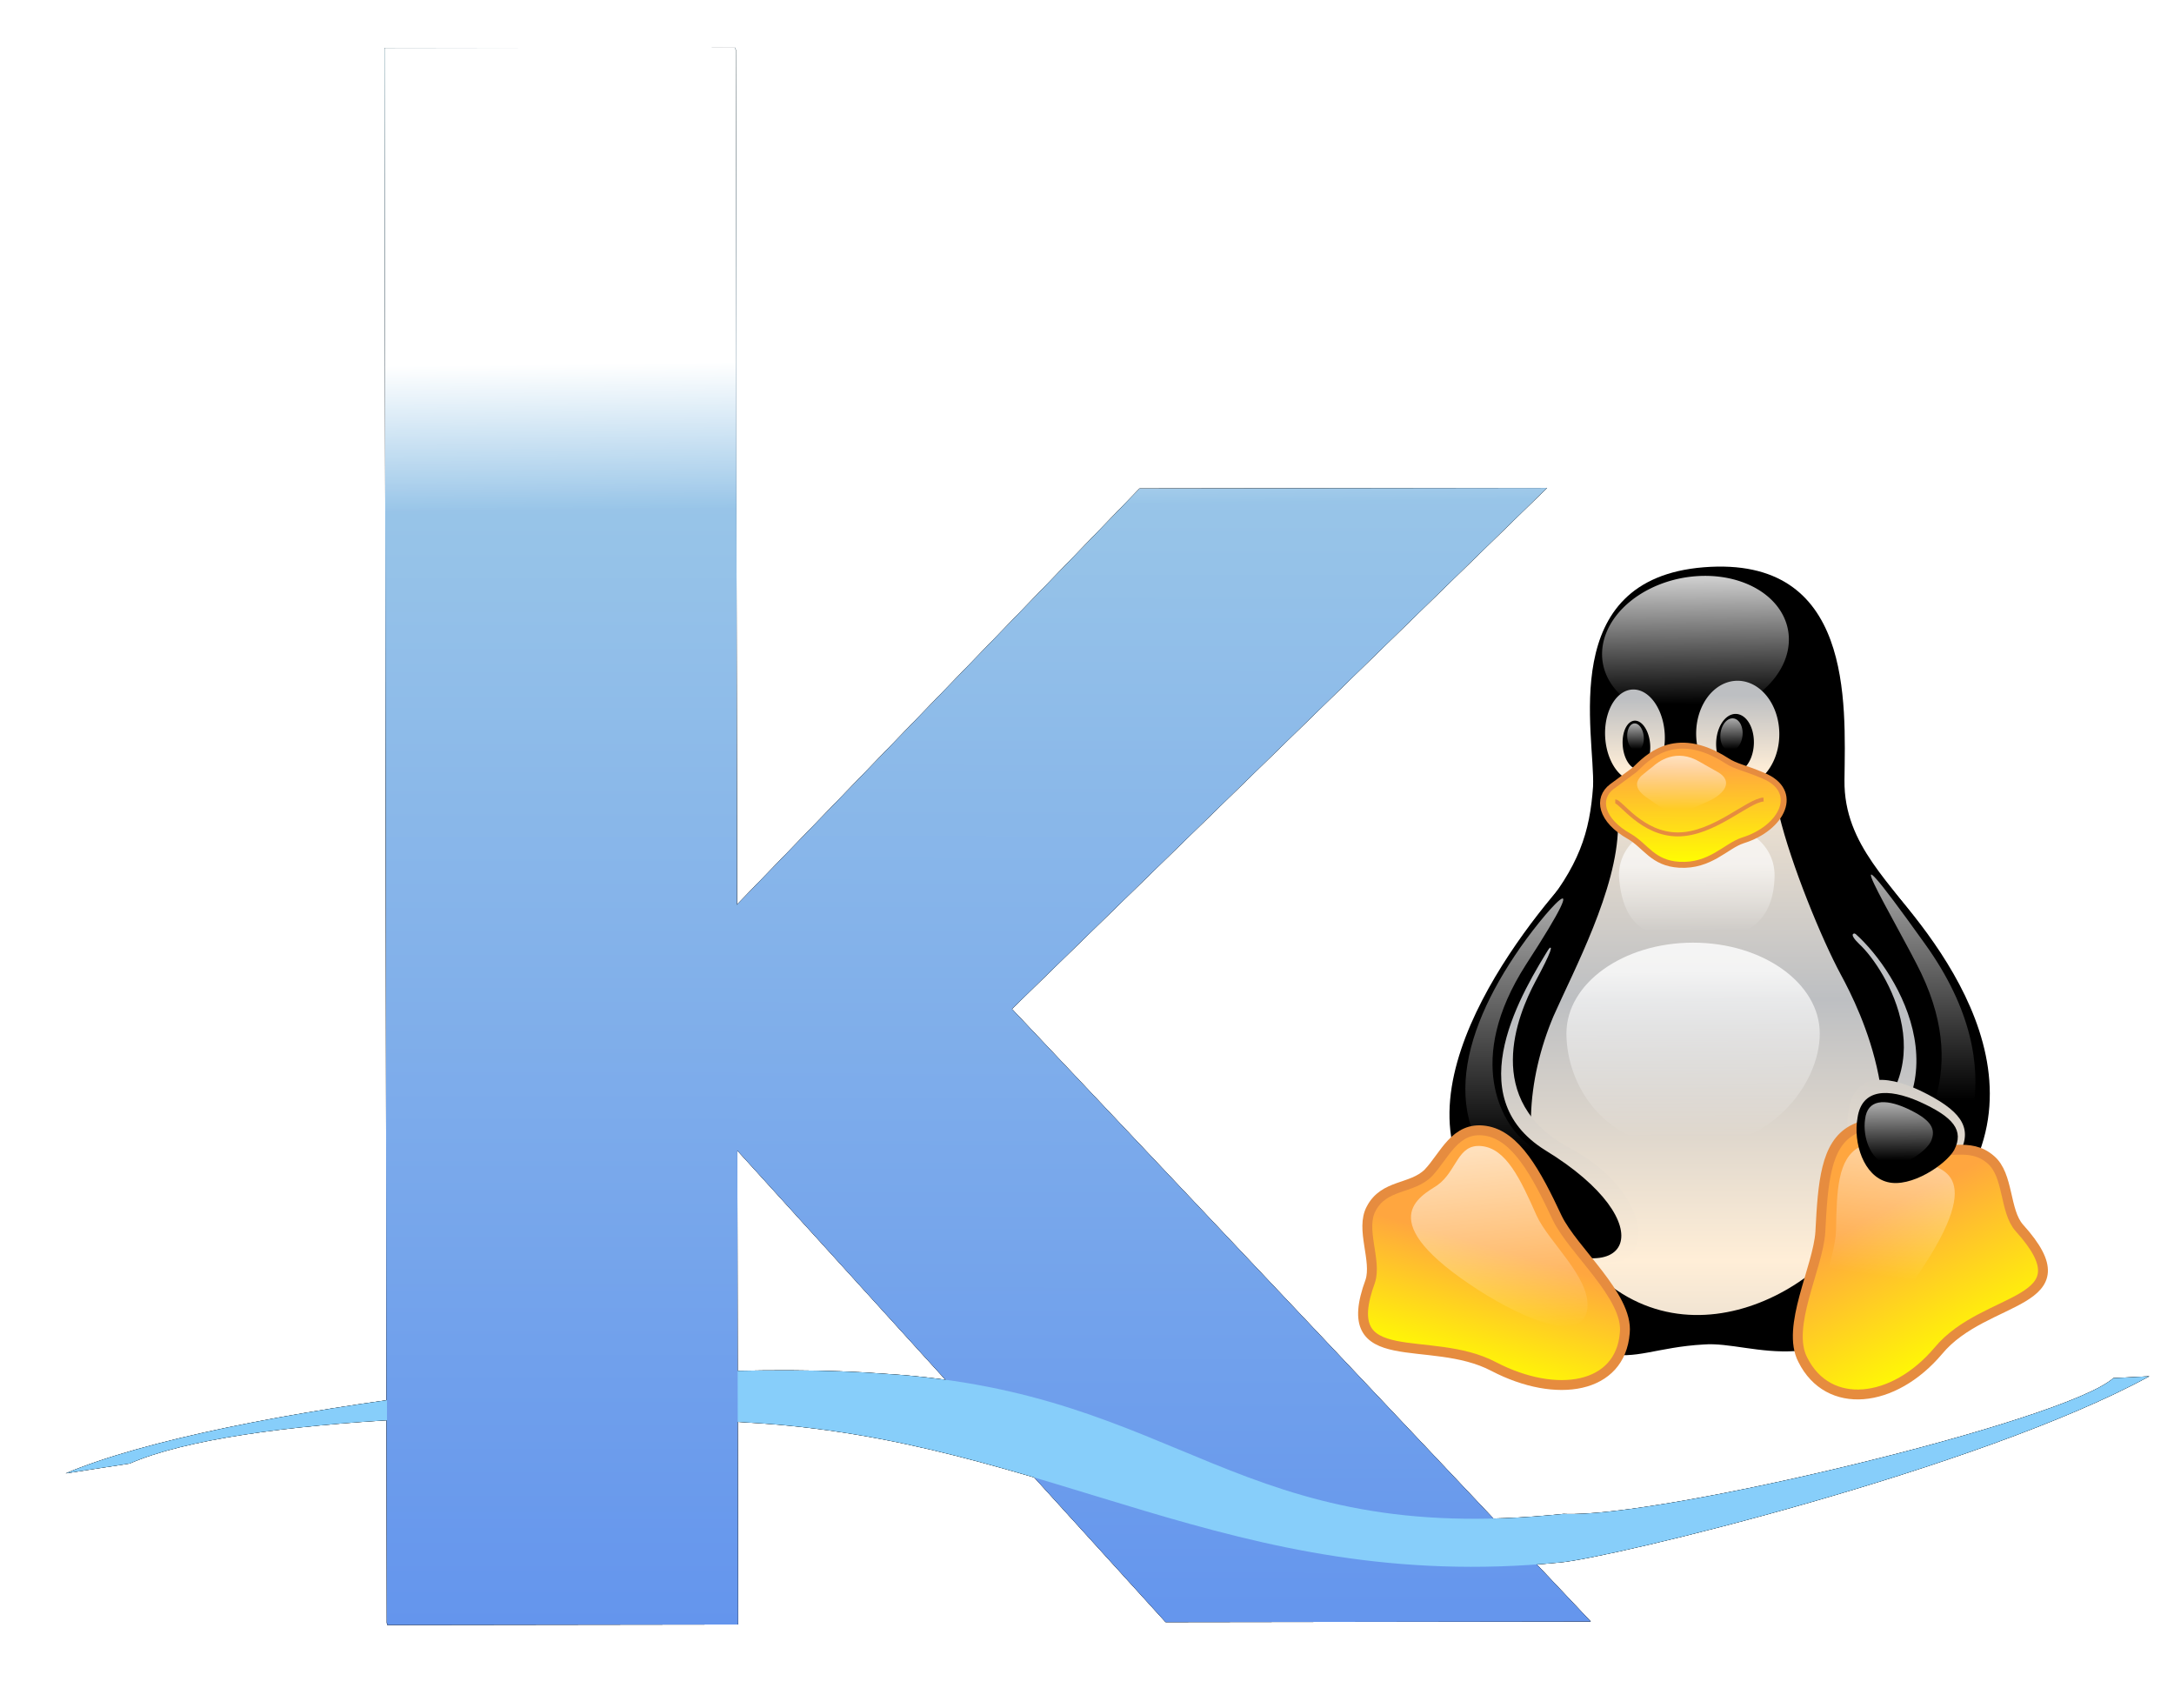 <?xml version="1.0" encoding="UTF-8" standalone="no"?>
<!-- Created with Inkscape (http://www.inkscape.org/) -->
<svg
   xmlns:dc="http://purl.org/dc/elements/1.1/"
   xmlns:cc="http://creativecommons.org/ns#"
   xmlns:rdf="http://www.w3.org/1999/02/22-rdf-syntax-ns#"
   xmlns:svg="http://www.w3.org/2000/svg"
   xmlns="http://www.w3.org/2000/svg"
   xmlns:xlink="http://www.w3.org/1999/xlink"
   xmlns:sodipodi="http://sodipodi.sourceforge.net/DTD/sodipodi-0.dtd"
   xmlns:inkscape="http://www.inkscape.org/namespaces/inkscape"
   width="140"
   height="110"
   id="svg2"
   sodipodi:version="0.32"
   inkscape:version="0.46"
   sodipodi:docbase="/home/adonay"
   sodipodi:docname="kademar-logo-k_emplenat_80.svg"
   inkscape:export-filename="/home/clawlinux/progres_80.png"
   inkscape:export-xdpi="70.709999"
   inkscape:export-ydpi="70.709999"
   inkscape:output_extension="org.inkscape.output.svg.inkscape"
   version="1.0">
  <defs
     id="defs4">
    <linearGradient
       id="linearGradient3455">
      <stop
         id="stop3457"
         offset="0"
         style="stop-color:#ffffff;stop-opacity:0" />
      <stop
         id="stop3459"
         offset="1"
         style="stop-color:#ffffff;stop-opacity:1" />
    </linearGradient>
    <inkscape:perspective
       sodipodi:type="inkscape:persp3d"
       inkscape:vp_x="0 : 526.18109 : 1"
       inkscape:vp_y="0 : 1000 : 0"
       inkscape:vp_z="744.09448 : 526.18109 : 1"
       inkscape:persp3d-origin="372.04724 : 350.78739 : 1"
       id="perspective230" />
    <linearGradient
       inkscape:collect="always"
       id="linearGradient5946">
      <stop
         style="stop-color:#7f7f98;stop-opacity:1;"
         offset="0"
         id="stop5948" />
      <stop
         style="stop-color:#7f7f98;stop-opacity:0;"
         offset="1"
         id="stop5950" />
    </linearGradient>
    <linearGradient
       y2="736.529"
       x2="406.136"
       y1="709.204"
       x1="406.136"
       gradientTransform="translate(-0.244,-1538.896)"
       gradientUnits="userSpaceOnUse"
       id="linearGradient11202"
       xlink:href="#linearGradient11204"
       inkscape:collect="always" />
    <linearGradient
       y2="736.538"
       x2="358.851"
       y1="709.203"
       x1="358.851"
       gradientTransform="translate(-0.244,-1538.896)"
       gradientUnits="userSpaceOnUse"
       id="linearGradient11200"
       xlink:href="#linearGradient11147"
       inkscape:collect="always" />
    <linearGradient
       gradientTransform="translate(2.652,-125.869)"
       y2="763.836"
       x2="291.651"
       y1="727.111"
       x1="291.651"
       gradientUnits="userSpaceOnUse"
       id="linearGradient11196"
       xlink:href="#linearGradient11121"
       inkscape:collect="always" />
    <linearGradient
       y2="736.519"
       x2="389.764"
       y1="709.203"
       x1="389.764"
       gradientTransform="translate(11.852,-1376.27)"
       gradientUnits="userSpaceOnUse"
       id="linearGradient11192"
       xlink:href="#linearGradient11155"
       inkscape:collect="always" />
    <linearGradient
       y2="736.538"
       x2="358.851"
       y1="709.203"
       x1="358.851"
       gradientTransform="translate(11.852,-1376.27)"
       gradientUnits="userSpaceOnUse"
       id="linearGradient11190"
       xlink:href="#linearGradient11147"
       inkscape:collect="always" />
    <linearGradient
       y2="736.519"
       x2="389.764"
       y1="709.203"
       x1="389.764"
       gradientTransform="translate(-20.405,-233.727)"
       gradientUnits="userSpaceOnUse"
       id="linearGradient11183"
       xlink:href="#linearGradient11155"
       inkscape:collect="always" />
    <linearGradient
       y2="736.538"
       x2="358.851"
       y1="709.203"
       x1="358.851"
       gradientTransform="translate(-20.405,-233.727)"
       gradientUnits="userSpaceOnUse"
       id="linearGradient11181"
       xlink:href="#linearGradient11147"
       inkscape:collect="always" />
    <linearGradient
       y2="736.519"
       x2="389.764"
       y1="709.203"
       x1="389.764"
       gradientTransform="translate(-0.244,-45.565)"
       gradientUnits="userSpaceOnUse"
       id="linearGradient11169"
       xlink:href="#linearGradient11155"
       inkscape:collect="always" />
    <linearGradient
       y2="736.538"
       x2="358.851"
       y1="709.203"
       x1="358.851"
       gradientTransform="translate(-0.244,-45.565)"
       gradientUnits="userSpaceOnUse"
       id="linearGradient11167"
       xlink:href="#linearGradient11147"
       inkscape:collect="always" />
    <linearGradient
       gradientTransform="translate(13.196,-1380.302)"
       gradientUnits="userSpaceOnUse"
       y2="736.519"
       x2="389.764"
       y1="709.203"
       x1="389.764"
       id="linearGradient11161"
       xlink:href="#linearGradient11155"
       inkscape:collect="always" />
    <linearGradient
       gradientTransform="translate(13.196,-1380.302)"
       gradientUnits="userSpaceOnUse"
       y2="736.538"
       x2="358.851"
       y1="709.203"
       x1="358.851"
       id="linearGradient11153"
       xlink:href="#linearGradient11147"
       inkscape:collect="always" />
    <linearGradient
       gradientTransform="translate(33.6,-85.885)"
       gradientUnits="userSpaceOnUse"
       y2="763.836"
       x2="291.651"
       y1="727.111"
       x1="291.651"
       id="linearGradient11127"
       xlink:href="#linearGradient11121"
       inkscape:collect="always" />
    <linearGradient
       y2="755.895"
       x2="332.666"
       y1="701.334"
       x1="318.047"
       gradientTransform="translate(12.729,0)"
       gradientUnits="userSpaceOnUse"
       id="linearGradient6265"
       xlink:href="#linearGradient5907"
       inkscape:collect="always" />
    <linearGradient
       y2="667.358"
       x2="283.372"
       y1="782.142"
       x1="312.068"
       gradientTransform="translate(12.729,0)"
       gradientUnits="userSpaceOnUse"
       id="linearGradient6263"
       xlink:href="#linearGradient5915"
       inkscape:collect="always" />
    <linearGradient
       y2="726.541"
       x2="264.242"
       y1="936.383"
       x1="309.677"
       gradientTransform="translate(-2.11,2.814)"
       gradientUnits="userSpaceOnUse"
       id="linearGradient6259"
       xlink:href="#linearGradient5882"
       inkscape:collect="always" />
    <linearGradient
       id="linearGradient172">
      <stop
         style="stop-color:#3f2600;stop-opacity:0.6;"
         offset="0"
         id="stop173" />
      <stop
         style="stop-color:#3f2600;stop-opacity:0;"
         offset="1"
         id="stop174" />
    </linearGradient>
    <linearGradient
       id="linearGradient167">
      <stop
         style="stop-color:#ffffff;stop-opacity:0.651;"
         offset="0"
         id="stop168" />
      <stop
         style="stop-color:#ffffff;stop-opacity:0;"
         offset="1"
         id="stop169" />
    </linearGradient>
    <linearGradient
       id="linearGradient162">
      <stop
         style="stop-color:#ffa63f;stop-opacity:1;"
         offset="0"
         id="stop163" />
      <stop
         style="stop-color:#ffff00;stop-opacity:1;"
         offset="1"
         id="stop164" />
    </linearGradient>
    <linearGradient
       id="linearGradient153">
      <stop
         style="stop-color:#ffeed7;stop-opacity:1;"
         offset="0"
         id="stop154" />
      <stop
         style="stop-color:#bdbfc2;stop-opacity:1;"
         offset="1"
         id="stop155" />
    </linearGradient>
    <linearGradient
       id="linearGradient138">
      <stop
         style="stop-color:#ffffff;stop-opacity:0.8;"
         offset="0"
         id="stop139" />
      <stop
         style="stop-color:#ffffff;stop-opacity:0;"
         offset="1"
         id="stop140" />
    </linearGradient>
    <linearGradient
       gradientTransform="scale(1.116,0.896)"
       xlink:href="#linearGradient138"
       id="linearGradient141"
       x1="303.018"
       y1="237.932"
       x2="297.086"
       y2="330.096"
       gradientUnits="userSpaceOnUse"
       spreadMethod="pad" />
    <linearGradient
       gradientTransform="scale(1.222,0.818)"
       xlink:href="#linearGradient167"
       id="linearGradient142"
       x1="288.824"
       y1="398.854"
       x2="288.376"
       y2="482.559"
       gradientUnits="userSpaceOnUse"
       spreadMethod="pad" />
    <linearGradient
       xlink:href="#linearGradient167"
       id="linearGradient143"
       x1="379.096"
       y1="240.927"
       x2="376.796"
       y2="281.016"
       gradientUnits="userSpaceOnUse"
       spreadMethod="pad"
       gradientTransform="scale(0.816,1.225)" />
    <linearGradient
       gradientTransform="scale(0.816,1.225)"
       xlink:href="#linearGradient167"
       id="linearGradient144"
       x1="389.635"
       y1="242.282"
       x2="387.069"
       y2="281.325"
       gradientUnits="userSpaceOnUse"
       spreadMethod="pad" />
    <linearGradient
       gradientTransform="scale(1.065,0.939)"
       xlink:href="#linearGradient167"
       id="linearGradient145"
       x1="316.94"
       y1="474.018"
       x2="371.609"
       y2="582.635"
       gradientUnits="userSpaceOnUse"
       spreadMethod="pad" />
    <linearGradient
       gradientTransform="scale(0.573,1.746)"
       xlink:href="#linearGradient167"
       id="linearGradient146"
       x1="867.345"
       y1="234.739"
       x2="867.335"
       y2="314.839"
       gradientUnits="userSpaceOnUse"
       spreadMethod="pad" />
    <linearGradient
       gradientTransform="scale(0.572,1.749)"
       xlink:href="#linearGradient167"
       id="linearGradient147"
       x1="411.221"
       y1="242.944"
       x2="411.221"
       y2="331.449"
       gradientUnits="userSpaceOnUse"
       spreadMethod="pad" />
    <linearGradient
       gradientTransform="scale(1.077,0.929)"
       xlink:href="#linearGradient167"
       id="linearGradient148"
       x1="322.483"
       y1="435.268"
       x2="323.251"
       y2="488.483"
       gradientUnits="userSpaceOnUse"
       spreadMethod="pad" />
    <linearGradient
       gradientTransform="scale(1.075,0.93)"
       xlink:href="#linearGradient138"
       id="linearGradient149"
       x1="320.751"
       y1="498.178"
       x2="321.322"
       y2="614.504"
       gradientUnits="userSpaceOnUse"
       spreadMethod="pad" />
    <linearGradient
       xlink:href="#linearGradient167"
       id="linearGradient150"
       x1="117.89"
       y1="587.236"
       x2="182.245"
       y2="704.731"
       gradientUnits="userSpaceOnUse"
       gradientTransform="scale(1.008,0.992)"
       spreadMethod="pad" />
    <linearGradient
       gradientTransform="scale(1,1)"
       xlink:href="#linearGradient167"
       id="linearGradient151"
       x1="223.101"
       y1="570.418"
       x2="230.535"
       y2="710.977"
       gradientUnits="userSpaceOnUse"
       spreadMethod="pad" />
    <linearGradient
       gradientTransform="scale(0.813,1.23)"
       xlink:href="#linearGradient153"
       id="linearGradient152"
       x1="437.579"
       y1="528.872"
       x2="437.579"
       y2="394.104"
       gradientUnits="userSpaceOnUse"
       spreadMethod="reflect" />
    <linearGradient
       gradientTransform="scale(0.65,1.539)"
       xlink:href="#linearGradient153"
       id="linearGradient156"
       x1="375.173"
       y1="419.785"
       x2="377.485"
       y2="324.038"
       gradientUnits="userSpaceOnUse"
       spreadMethod="pad" />
    <linearGradient
       gradientTransform="scale(0.575,1.738)"
       xlink:href="#linearGradient153"
       id="linearGradient157"
       x1="400.578"
       y1="369.53"
       x2="400.844"
       y2="304.079"
       gradientUnits="userSpaceOnUse"
       spreadMethod="pad" />
    <linearGradient
       gradientTransform="scale(0.816,1.225)"
       xlink:href="#linearGradient153"
       id="linearGradient158"
       x1="381.387"
       y1="277.495"
       x2="380.552"
       y2="245.683"
       gradientUnits="userSpaceOnUse"
       spreadMethod="pad" />
    <linearGradient
       xlink:href="#linearGradient153"
       id="linearGradient159"
       x1="378.938"
       y1="278.602"
       x2="380.273"
       y2="243.916"
       gradientUnits="userSpaceOnUse"
       gradientTransform="scale(0.816,1.225)"
       spreadMethod="pad" />
    <linearGradient
       gradientTransform="scale(1.01,0.99)"
       xlink:href="#linearGradient162"
       id="linearGradient161"
       x1="218.117"
       y1="630.305"
       x2="203.127"
       y2="737.854"
       gradientUnits="userSpaceOnUse"
       spreadMethod="pad" />
    <linearGradient
       gradientTransform="scale(1.012,0.989)"
       xlink:href="#linearGradient162"
       id="linearGradient165"
       x1="236.254"
       y1="657.111"
       x2="212.51"
       y2="737.412"
       gradientUnits="userSpaceOnUse"
       spreadMethod="pad" />
    <linearGradient
       gradientTransform="scale(1.219,0.821)"
       xlink:href="#linearGradient162"
       id="linearGradient166"
       x1="284.687"
       y1="410.463"
       x2="285.459"
       y2="485.699"
       gradientUnits="userSpaceOnUse"
       spreadMethod="pad" />
    <radialGradient
       xlink:href="#linearGradient172"
       id="radialGradient171"
       cx="0.5"
       cy="0.5"
       fx="0.5"
       fy="0.5"
       r="0.5"
       gradientUnits="objectBoundingBox"
       spreadMethod="pad" />
    <radialGradient
       gradientUnits="userSpaceOnUse"
       r="195.072"
       fy="1219.412"
       fx="446.778"
       cy="1219.412"
       cx="446.778"
       gradientTransform="scale(1.045,0.957)"
       xlink:href="#linearGradient172"
       id="radialGradient176" />
    <linearGradient
       gradientTransform="scale(1.065,0.939)"
       xlink:href="#linearGradient153"
       id="linearGradient178"
       x1="381.566"
       y1="655.731"
       x2="279.643"
       y2="386.666"
       gradientUnits="userSpaceOnUse"
       spreadMethod="pad" />
    <linearGradient
       y2="755.895"
       x2="332.666"
       y1="701.334"
       x1="318.047"
       gradientTransform="translate(12.729,0)"
       gradientUnits="userSpaceOnUse"
       id="linearGradient5974"
       xlink:href="#linearGradient5907"
       inkscape:collect="always" />
    <linearGradient
       y2="667.358"
       x2="283.372"
       y1="782.142"
       x1="312.068"
       gradientTransform="translate(12.729,0)"
       gradientUnits="userSpaceOnUse"
       id="linearGradient5972"
       xlink:href="#linearGradient5915"
       inkscape:collect="always" />
    <linearGradient
       y2="755.895"
       x2="332.666"
       y1="701.334"
       x1="318.047"
       gradientTransform="translate(12.729,0)"
       gradientUnits="userSpaceOnUse"
       id="linearGradient5968"
       xlink:href="#linearGradient5907"
       inkscape:collect="always" />
    <linearGradient
       y2="667.358"
       x2="283.372"
       y1="782.142"
       x1="312.068"
       gradientTransform="translate(12.729,0)"
       gradientUnits="userSpaceOnUse"
       id="linearGradient5966"
       xlink:href="#linearGradient5915"
       inkscape:collect="always" />
    <linearGradient
       y2="825.411"
       x2="330.003"
       y1="682.766"
       x1="330.003"
       gradientUnits="userSpaceOnUse"
       id="linearGradient5964"
       xlink:href="#linearGradient5866"
       inkscape:collect="always" />
    <linearGradient
       y2="726.541"
       x2="264.242"
       y1="936.383"
       x1="309.677"
       gradientTransform="translate(-2.11,2.814)"
       gradientUnits="userSpaceOnUse"
       id="linearGradient5962"
       xlink:href="#linearGradient5882"
       inkscape:collect="always" />
    <radialGradient
       r="215"
       fy="441.741"
       fx="308.755"
       cy="441.741"
       cx="308.755"
       gradientTransform="matrix(-3.07626e-5,-0.651,1.278,-1.852668e-7,-192.137,1056.128)"
       gradientUnits="userSpaceOnUse"
       id="radialGradient5960"
       xlink:href="#linearGradient5845"
       inkscape:collect="always" />
    <linearGradient
       y2="88.532"
       x2="109.182"
       y1="963.831"
       x1="634.912"
       gradientUnits="userSpaceOnUse"
       id="linearGradient5958"
       xlink:href="#linearGradient5824"
       inkscape:collect="always" />
    <linearGradient
       y2="994.283"
       x2="674.94"
       y1="58.079"
       x1="69.154"
       gradientUnits="userSpaceOnUse"
       id="linearGradient5956"
       xlink:href="#linearGradient5816"
       inkscape:collect="always" />
    <linearGradient
       gradientTransform="translate(12.729,0)"
       gradientUnits="userSpaceOnUse"
       y2="667.358"
       x2="283.372"
       y1="782.142"
       x1="312.068"
       id="linearGradient5921"
       xlink:href="#linearGradient5915"
       inkscape:collect="always" />
    <linearGradient
       gradientTransform="translate(12.729,0)"
       gradientUnits="userSpaceOnUse"
       y2="755.895"
       x2="332.666"
       y1="701.334"
       x1="318.047"
       id="linearGradient5913"
       xlink:href="#linearGradient5907"
       inkscape:collect="always" />
    <linearGradient
       y2="825.411"
       x2="330.003"
       y1="682.766"
       x1="330.003"
       gradientUnits="userSpaceOnUse"
       id="linearGradient5901"
       xlink:href="#linearGradient5866"
       inkscape:collect="always" />
    <linearGradient
       y2="726.541"
       x2="264.242"
       y1="936.383"
       x1="309.677"
       gradientTransform="translate(-2.11,2.814)"
       gradientUnits="userSpaceOnUse"
       id="linearGradient5899"
       xlink:href="#linearGradient5882"
       inkscape:collect="always" />
    <radialGradient
       r="215"
       fy="441.741"
       fx="308.755"
       cy="441.741"
       cx="308.755"
       gradientTransform="matrix(-3.07626e-5,-0.651,1.278,-1.852668e-7,-192.137,1056.128)"
       gradientUnits="userSpaceOnUse"
       id="radialGradient5897"
       xlink:href="#linearGradient5845"
       inkscape:collect="always" />
    <linearGradient
       gradientTransform="translate(-2.11,2.814)"
       gradientUnits="userSpaceOnUse"
       y2="726.541"
       x2="264.242"
       y1="936.383"
       x1="309.677"
       id="linearGradient5880"
       xlink:href="#linearGradient5882"
       inkscape:collect="always" />
    <linearGradient
       y2="88.532"
       x2="109.182"
       y1="963.831"
       x1="634.912"
       gradientUnits="userSpaceOnUse"
       id="linearGradient5838"
       xlink:href="#linearGradient5824"
       inkscape:collect="always" />
    <linearGradient
       y2="994.283"
       x2="674.94"
       y1="58.079"
       x1="69.154"
       gradientUnits="userSpaceOnUse"
       id="linearGradient5836"
       xlink:href="#linearGradient5816"
       inkscape:collect="always" />
    <linearGradient
       id="linearGradient5816"
       inkscape:collect="always">
      <stop
         id="stop5818"
         offset="0"
         style="stop-color:#a9a9a9;stop-opacity:1;" />
      <stop
         id="stop5820"
         offset="1"
         style="stop-color:#ffffff" />
    </linearGradient>
    <linearGradient
       id="linearGradient5824"
       inkscape:collect="always">
      <stop
         id="stop5826"
         offset="0"
         style="stop-color:#a9a9a9;stop-opacity:1;" />
      <stop
         id="stop5828"
         offset="1"
         style="stop-color:#ffffff" />
    </linearGradient>
    <linearGradient
       id="linearGradient5845">
      <stop
         id="stop5847"
         offset="0"
         style="stop-color:#add8e6;stop-opacity:1;" />
      <stop
         id="stop5849"
         offset="1"
         style="stop-color:#6495ed;stop-opacity:1;" />
    </linearGradient>
    <linearGradient
       id="linearGradient5866"
       inkscape:collect="always">
      <stop
         id="stop5868"
         offset="0"
         style="stop-color:#f0f8ff;stop-opacity:1;" />
      <stop
         id="stop5870"
         offset="1"
         style="stop-color:#f0f8ff;stop-opacity:0;" />
    </linearGradient>
    <linearGradient
       inkscape:collect="always"
       id="linearGradient5882">
      <stop
         style="stop-color:#f0f8ff;stop-opacity:1;"
         offset="0"
         id="stop5884" />
      <stop
         style="stop-color:#000000"
         offset="1"
         id="stop5886" />
    </linearGradient>
    <linearGradient
       id="linearGradient5907"
       inkscape:collect="always">
      <stop
         id="stop5909"
         offset="0"
         style="stop-color:#a9a9a9;stop-opacity:1;" />
      <stop
         id="stop5911"
         offset="1"
         style="stop-color:#a9a9a9;stop-opacity:0;" />
    </linearGradient>
    <linearGradient
       id="linearGradient5915">
      <stop
         id="stop5917"
         offset="0"
         style="stop-color:#9b9b9d;stop-opacity:1;" />
      <stop
         id="stop5919"
         offset="1"
         style="stop-color:#babfbd;stop-opacity:1;" />
    </linearGradient>
    <linearGradient
       id="linearGradient11121"
       inkscape:collect="always">
      <stop
         id="stop11123"
         offset="0"
         style="stop-color:#ffe710;stop-opacity:1;" />
      <stop
         id="stop11125"
         offset="1"
         style="stop-color:#e68c3f;stop-opacity:1" />
    </linearGradient>
    <linearGradient
       id="linearGradient11147"
       inkscape:collect="always">
      <stop
         id="stop11149"
         offset="0"
         style="stop-color:#ffffff;stop-opacity:1;" />
      <stop
         id="stop11151"
         offset="1"
         style="stop-color:#ffffff;stop-opacity:0;" />
    </linearGradient>
    <linearGradient
       id="linearGradient11155"
       inkscape:collect="always">
      <stop
         id="stop11157"
         offset="0"
         style="stop-color:#ffffff;stop-opacity:1;" />
      <stop
         id="stop11159"
         offset="1"
         style="stop-color:#ffffff;stop-opacity:0;" />
    </linearGradient>
    <linearGradient
       inkscape:collect="always"
       id="linearGradient11204">
      <stop
         style="stop-color:#ffffff;stop-opacity:0"
         offset="0"
         id="stop11206" />
      <stop
         style="stop-color:#ffffff"
         offset="1"
         id="stop11208" />
    </linearGradient>
    <linearGradient
       id="linearGradient5846">
      <stop
         id="stop5848"
         offset="0"
         style="stop-color:#ffffff;stop-opacity:1;" />
      <stop
         id="stop5850"
         offset="1"
         style="stop-color:#c16dff;stop-opacity:0.81;" />
    </linearGradient>
    <linearGradient
       inkscape:collect="always"
       xlink:href="#linearGradient5882"
       id="linearGradient5452"
       gradientUnits="userSpaceOnUse"
       gradientTransform="translate(-2.11,2.814)"
       x1="309.677"
       y1="936.383"
       x2="264.242"
       y2="726.541" />
    <linearGradient
       inkscape:collect="always"
       xlink:href="#linearGradient153"
       id="linearGradient5543"
       gradientUnits="userSpaceOnUse"
       gradientTransform="scale(0.816,1.225)"
       spreadMethod="pad"
       x1="381.387"
       y1="277.495"
       x2="380.552"
       y2="245.683" />
    <radialGradient
       inkscape:collect="always"
       xlink:href="#linearGradient172"
       id="radialGradient5674"
       gradientUnits="userSpaceOnUse"
       gradientTransform="scale(1.045,0.957)"
       cx="446.778"
       cy="1219.412"
       fx="446.778"
       fy="1219.412"
       r="195.072" />
    <linearGradient
       inkscape:collect="always"
       xlink:href="#linearGradient153"
       id="linearGradient5676"
       gradientUnits="userSpaceOnUse"
       gradientTransform="scale(0.575,1.738)"
       spreadMethod="pad"
       x1="400.578"
       y1="369.53"
       x2="400.844"
       y2="304.079" />
    <linearGradient
       inkscape:collect="always"
       xlink:href="#linearGradient153"
       id="linearGradient5688"
       gradientUnits="userSpaceOnUse"
       gradientTransform="scale(0.813,1.23)"
       spreadMethod="reflect"
       x1="437.579"
       y1="528.872"
       x2="437.579"
       y2="394.104" />
    <linearGradient
       inkscape:collect="always"
       xlink:href="#linearGradient153"
       id="linearGradient5690"
       gradientUnits="userSpaceOnUse"
       gradientTransform="scale(0.65,1.539)"
       spreadMethod="pad"
       x1="375.173"
       y1="419.785"
       x2="377.485"
       y2="324.038" />
    <linearGradient
       inkscape:collect="always"
       xlink:href="#linearGradient138"
       id="linearGradient5692"
       gradientUnits="userSpaceOnUse"
       gradientTransform="scale(1.075,0.93)"
       spreadMethod="pad"
       x1="320.751"
       y1="498.178"
       x2="321.322"
       y2="614.504" />
    <linearGradient
       inkscape:collect="always"
       xlink:href="#linearGradient167"
       id="linearGradient5694"
       gradientUnits="userSpaceOnUse"
       gradientTransform="scale(1.077,0.929)"
       spreadMethod="pad"
       x1="322.483"
       y1="435.268"
       x2="323.251"
       y2="488.483" />
    <linearGradient
       inkscape:collect="always"
       xlink:href="#linearGradient167"
       id="linearGradient5696"
       gradientUnits="userSpaceOnUse"
       gradientTransform="scale(0.572,1.749)"
       spreadMethod="pad"
       x1="411.221"
       y1="242.944"
       x2="411.221"
       y2="331.449" />
    <linearGradient
       inkscape:collect="always"
       xlink:href="#linearGradient167"
       id="linearGradient5698"
       gradientUnits="userSpaceOnUse"
       gradientTransform="scale(0.573,1.746)"
       spreadMethod="pad"
       x1="867.345"
       y1="234.739"
       x2="867.335"
       y2="314.839" />
    <linearGradient
       inkscape:collect="always"
       xlink:href="#linearGradient162"
       id="linearGradient5700"
       gradientUnits="userSpaceOnUse"
       gradientTransform="scale(1.012,0.989)"
       spreadMethod="pad"
       x1="236.254"
       y1="657.111"
       x2="212.51"
       y2="737.412" />
    <linearGradient
       inkscape:collect="always"
       xlink:href="#linearGradient153"
       id="linearGradient5702"
       gradientUnits="userSpaceOnUse"
       gradientTransform="scale(1.065,0.939)"
       spreadMethod="pad"
       x1="381.566"
       y1="655.731"
       x2="279.643"
       y2="386.666" />
    <linearGradient
       inkscape:collect="always"
       xlink:href="#linearGradient162"
       id="linearGradient5704"
       gradientUnits="userSpaceOnUse"
       gradientTransform="scale(1.01,0.99)"
       spreadMethod="pad"
       x1="218.117"
       y1="630.305"
       x2="203.127"
       y2="737.854" />
    <linearGradient
       inkscape:collect="always"
       xlink:href="#linearGradient167"
       id="linearGradient5706"
       gradientUnits="userSpaceOnUse"
       gradientTransform="scale(1.008,0.992)"
       spreadMethod="pad"
       x1="117.89"
       y1="587.236"
       x2="182.245"
       y2="704.731" />
    <linearGradient
       inkscape:collect="always"
       xlink:href="#linearGradient167"
       id="linearGradient5708"
       gradientUnits="userSpaceOnUse"
       gradientTransform="scale(1,1)"
       spreadMethod="pad"
       x1="223.101"
       y1="570.418"
       x2="230.535"
       y2="710.977" />
    <linearGradient
       inkscape:collect="always"
       xlink:href="#linearGradient167"
       id="linearGradient5710"
       gradientUnits="userSpaceOnUse"
       gradientTransform="scale(1.065,0.939)"
       spreadMethod="pad"
       x1="316.94"
       y1="474.018"
       x2="371.609"
       y2="582.635" />
    <linearGradient
       inkscape:collect="always"
       xlink:href="#linearGradient162"
       id="linearGradient5712"
       gradientUnits="userSpaceOnUse"
       gradientTransform="scale(1.219,0.821)"
       spreadMethod="pad"
       x1="284.687"
       y1="410.463"
       x2="285.459"
       y2="485.699" />
    <linearGradient
       inkscape:collect="always"
       xlink:href="#linearGradient167"
       id="linearGradient5714"
       gradientUnits="userSpaceOnUse"
       gradientTransform="scale(1.222,0.818)"
       spreadMethod="pad"
       x1="288.824"
       y1="398.854"
       x2="288.376"
       y2="482.559" />
    <linearGradient
       inkscape:collect="always"
       xlink:href="#linearGradient5845"
       id="linearGradient5891"
       x1="-355.582"
       y1="569.733"
       x2="-355.095"
       y2="597.055"
       gradientUnits="userSpaceOnUse" />
    <linearGradient
       inkscape:collect="always"
       xlink:href="#linearGradient5845"
       id="linearGradient5900"
       x1="-404.92"
       y1="565.166"
       x2="-404.998"
       y2="595.883"
       gradientUnits="userSpaceOnUse"
       gradientTransform="matrix(3.23,4.521099e-2,-4.670939e-2,3.337,1414.659,-1645.309)" />
    <linearGradient
       inkscape:collect="always"
       xlink:href="#linearGradient167"
       id="linearGradient5924"
       x1="-356.175"
       y1="597.069"
       x2="-356.949"
       y2="571.409"
       gradientUnits="userSpaceOnUse" />
    <linearGradient
       inkscape:collect="always"
       xlink:href="#linearGradient5946"
       id="linearGradient5952"
       x1="-922.307"
       y1="2484.365"
       x2="-792.213"
       y2="2484.365"
       gradientUnits="userSpaceOnUse" />
    <linearGradient
       inkscape:collect="always"
       xlink:href="#linearGradient5915"
       id="linearGradient5954"
       x1="-304.7"
       y1="599.439"
       x2="-305.971"
       y2="564.503"
       gradientUnits="userSpaceOnUse" />
    <linearGradient
       inkscape:collect="always"
       xlink:href="#linearGradient5845"
       id="linearGradient5973"
       gradientUnits="userSpaceOnUse"
       x1="-404.92"
       y1="565.166"
       x2="-404.998"
       y2="595.883" />
    <linearGradient
       inkscape:collect="always"
       xlink:href="#linearGradient5845"
       id="linearGradient6859"
       x1="-1471.249"
       y1="2026.612"
       x2="-1471.249"
       y2="2226.442"
       gradientUnits="userSpaceOnUse"
       gradientTransform="matrix(0.509,0,0,0.509,811.323,-809.422)" />
    <linearGradient
       inkscape:collect="always"
       xlink:href="#linearGradient5915"
       id="linearGradient1521"
       gradientUnits="userSpaceOnUse"
       x1="-304.7"
       y1="599.439"
       x2="-305.971"
       y2="564.503" />
    <linearGradient
       inkscape:collect="always"
       xlink:href="#linearGradient5845"
       id="linearGradient1527"
       gradientUnits="userSpaceOnUse"
       x1="-355.582"
       y1="569.733"
       x2="-355.095"
       y2="597.055" />
    <linearGradient
       inkscape:collect="always"
       xlink:href="#linearGradient5845"
       id="linearGradient1823"
       gradientUnits="userSpaceOnUse"
       x1="-355.582"
       y1="569.733"
       x2="-355.095"
       y2="597.055" />
    <linearGradient
       inkscape:collect="always"
       xlink:href="#linearGradient5845"
       id="linearGradient1829"
       gradientUnits="userSpaceOnUse"
       x1="-355.582"
       y1="569.733"
       x2="-355.095"
       y2="597.055" />
    <linearGradient
       inkscape:collect="always"
       xlink:href="#linearGradient5915"
       id="linearGradient1831"
       gradientUnits="userSpaceOnUse"
       x1="-304.7"
       y1="599.439"
       x2="-305.971"
       y2="564.503" />
    <linearGradient
       inkscape:collect="always"
       xlink:href="#linearGradient5915"
       id="linearGradient1837"
       gradientUnits="userSpaceOnUse"
       x1="-304.7"
       y1="599.439"
       x2="-305.971"
       y2="564.503" />
    <linearGradient
       inkscape:collect="always"
       xlink:href="#linearGradient5915"
       id="linearGradient7175"
       gradientUnits="userSpaceOnUse"
       x1="-304.7"
       y1="599.439"
       x2="-305.971"
       y2="564.503" />
    <linearGradient
       inkscape:collect="always"
       xlink:href="#linearGradient5845"
       id="linearGradient7297"
       gradientUnits="userSpaceOnUse"
       x1="-355.582"
       y1="569.733"
       x2="-355.095"
       y2="597.055" />
    <linearGradient
       inkscape:collect="always"
       xlink:href="#linearGradient5845"
       id="linearGradient7303"
       gradientUnits="userSpaceOnUse"
       x1="-355.582"
       y1="569.733"
       x2="-355.095"
       y2="597.055" />
    <linearGradient
       inkscape:collect="always"
       xlink:href="#linearGradient5915"
       id="linearGradient7305"
       gradientUnits="userSpaceOnUse"
       x1="-304.7"
       y1="599.439"
       x2="-305.971"
       y2="564.503" />
    <linearGradient
       inkscape:collect="always"
       xlink:href="#linearGradient5915"
       id="linearGradient7311"
       gradientUnits="userSpaceOnUse"
       x1="-304.7"
       y1="599.439"
       x2="-305.971"
       y2="564.503" />
    <linearGradient
       inkscape:collect="always"
       xlink:href="#linearGradient5845"
       id="linearGradient7550"
       gradientUnits="userSpaceOnUse"
       gradientTransform="matrix(3.23,-4.501922e-3,4.651382e-3,3.337,1387.904,-1662.152)"
       x1="-404.92"
       y1="565.166"
       x2="-404.998"
       y2="595.883" />
    <linearGradient
       inkscape:collect="always"
       xlink:href="#linearGradient153"
       id="linearGradient7552"
       gradientUnits="userSpaceOnUse"
       gradientTransform="matrix(-7.87648e-2,-1.050041e-3,-2.997318e-3,0.208,183.485,227.97)"
       spreadMethod="pad"
       x1="400.578"
       y1="369.53"
       x2="400.844"
       y2="304.079" />
    <linearGradient
       inkscape:collect="always"
       xlink:href="#linearGradient138"
       id="linearGradient7554"
       gradientUnits="userSpaceOnUse"
       gradientTransform="scale(1.116,0.896)"
       spreadMethod="pad"
       x1="303.018"
       y1="237.932"
       x2="297.086"
       y2="330.096" />
    <linearGradient
       inkscape:collect="always"
       xlink:href="#linearGradient153"
       id="linearGradient7556"
       gradientUnits="userSpaceOnUse"
       gradientTransform="scale(0.816,1.225)"
       spreadMethod="pad"
       x1="378.938"
       y1="278.602"
       x2="380.273"
       y2="243.916" />
    <linearGradient
       inkscape:collect="always"
       xlink:href="#linearGradient153"
       id="linearGradient7558"
       gradientUnits="userSpaceOnUse"
       gradientTransform="scale(0.816,1.225)"
       spreadMethod="pad"
       x1="381.387"
       y1="277.495"
       x2="380.552"
       y2="245.683" />
    <linearGradient
       inkscape:collect="always"
       xlink:href="#linearGradient167"
       id="linearGradient7560"
       gradientUnits="userSpaceOnUse"
       gradientTransform="scale(0.816,1.225)"
       spreadMethod="pad"
       x1="379.096"
       y1="240.927"
       x2="376.796"
       y2="281.016" />
    <linearGradient
       inkscape:collect="always"
       xlink:href="#linearGradient167"
       id="linearGradient7562"
       gradientUnits="userSpaceOnUse"
       gradientTransform="scale(0.816,1.225)"
       spreadMethod="pad"
       x1="389.635"
       y1="242.282"
       x2="387.069"
       y2="281.325" />
    <linearGradient
       inkscape:collect="always"
       xlink:href="#linearGradient153"
       id="linearGradient7564"
       gradientUnits="userSpaceOnUse"
       gradientTransform="matrix(8.293777e-2,0,0,0.125,102.828,238.115)"
       spreadMethod="reflect"
       x1="437.579"
       y1="528.872"
       x2="437.579"
       y2="394.104" />
    <linearGradient
       inkscape:collect="always"
       xlink:href="#linearGradient153"
       id="linearGradient7566"
       gradientUnits="userSpaceOnUse"
       gradientTransform="matrix(7.369076e-2,-5.867798e-3,1.283983e-2,0.163,96.539,238.301)"
       spreadMethod="pad"
       x1="375.173"
       y1="419.785"
       x2="377.485"
       y2="324.038" />
    <linearGradient
       inkscape:collect="always"
       xlink:href="#linearGradient138"
       id="linearGradient7568"
       gradientUnits="userSpaceOnUse"
       gradientTransform="matrix(0.114,0,0,9.268124e-2,101.57,239.308)"
       spreadMethod="pad"
       x1="320.751"
       y1="498.178"
       x2="321.322"
       y2="614.504" />
    <linearGradient
       inkscape:collect="always"
       xlink:href="#linearGradient167"
       id="linearGradient7570"
       gradientUnits="userSpaceOnUse"
       gradientTransform="matrix(0.104,0,0,8.055119e-2,104.882,243.656)"
       spreadMethod="pad"
       x1="322.483"
       y1="435.268"
       x2="323.251"
       y2="488.483" />
    <linearGradient
       inkscape:collect="always"
       xlink:href="#linearGradient167"
       id="linearGradient7572"
       gradientUnits="userSpaceOnUse"
       gradientTransform="matrix(5.833268e-2,0,0,0.178,102.828,238.174)"
       spreadMethod="pad"
       x1="411.221"
       y1="242.944"
       x2="411.221"
       y2="331.449" />
    <linearGradient
       inkscape:collect="always"
       xlink:href="#linearGradient167"
       id="linearGradient7574"
       gradientUnits="userSpaceOnUse"
       gradientTransform="matrix(5.843093e-2,0,0,0.177,102.828,238.174)"
       spreadMethod="pad"
       x1="867.345"
       y1="234.739"
       x2="867.335"
       y2="314.839" />
    <linearGradient
       inkscape:collect="always"
       xlink:href="#linearGradient162"
       id="linearGradient7576"
       gradientUnits="userSpaceOnUse"
       gradientTransform="matrix(0.103,0,0,0.1,102.828,238.174)"
       spreadMethod="pad"
       x1="236.254"
       y1="657.111"
       x2="212.51"
       y2="737.412" />
    <linearGradient
       inkscape:collect="always"
       xlink:href="#linearGradient153"
       id="linearGradient7578"
       gradientUnits="userSpaceOnUse"
       gradientTransform="matrix(5.202757e-2,2.326627e-2,-1.835717e-2,4.709506e-2,144.875,263.212)"
       spreadMethod="pad"
       x1="381.566"
       y1="655.731"
       x2="279.643"
       y2="386.666" />
    <linearGradient
       inkscape:collect="always"
       xlink:href="#linearGradient162"
       id="linearGradient7580"
       gradientUnits="userSpaceOnUse"
       gradientTransform="matrix(-9.632001e-2,3.474082e-2,3.841717e-2,9.377318e-2,147.142,234.409)"
       spreadMethod="pad"
       x1="218.117"
       y1="630.305"
       x2="203.127"
       y2="737.854" />
    <linearGradient
       inkscape:collect="always"
       xlink:href="#linearGradient167"
       id="linearGradient7582"
       gradientUnits="userSpaceOnUse"
       gradientTransform="matrix(-7.774077e-2,2.816252e-2,3.435045e-2,7.713245e-2,145.998,246.561)"
       spreadMethod="pad"
       x1="117.89"
       y1="587.236"
       x2="182.245"
       y2="704.731" />
    <linearGradient
       inkscape:collect="always"
       xlink:href="#linearGradient167"
       id="linearGradient7584"
       gradientUnits="userSpaceOnUse"
       gradientTransform="matrix(8.193773e-2,-4.248773e-3,-1.421003e-3,8.506275e-2,107.622,249.478)"
       spreadMethod="pad"
       x1="223.101"
       y1="570.418"
       x2="230.535"
       y2="710.977" />
    <linearGradient
       inkscape:collect="always"
       xlink:href="#linearGradient167"
       id="linearGradient7586"
       gradientUnits="userSpaceOnUse"
       gradientTransform="matrix(3.054754e-2,1.294734e-2,-9.871469e-3,2.620763e-2,146.83,277.669)"
       spreadMethod="pad"
       x1="316.94"
       y1="474.018"
       x2="371.609"
       y2="582.635" />
    <linearGradient
       inkscape:collect="always"
       xlink:href="#linearGradient162"
       id="linearGradient7588"
       gradientUnits="userSpaceOnUse"
       gradientTransform="matrix(0.124,0,0,8.338947e-2,102.828,238.174)"
       spreadMethod="pad"
       x1="284.687"
       y1="410.463"
       x2="285.459"
       y2="485.699" />
    <linearGradient
       inkscape:collect="always"
       xlink:href="#linearGradient167"
       id="linearGradient7590"
       gradientUnits="userSpaceOnUse"
       gradientTransform="matrix(6.262653e-2,0,0,3.963201e-2,119.717,256.005)"
       spreadMethod="pad"
       x1="288.824"
       y1="398.854"
       x2="288.376"
       y2="482.559" />
    <linearGradient
       inkscape:collect="always"
       xlink:href="#linearGradient5845"
       id="linearGradient7592"
       gradientUnits="userSpaceOnUse"
       x1="-355.582"
       y1="569.733"
       x2="-355.095"
       y2="597.055" />
    <linearGradient
       inkscape:collect="always"
       xlink:href="#linearGradient5845"
       id="linearGradient7598"
       gradientUnits="userSpaceOnUse"
       x1="-355.582"
       y1="569.733"
       x2="-355.095"
       y2="597.055" />
    <linearGradient
       inkscape:collect="always"
       xlink:href="#linearGradient5915"
       id="linearGradient7600"
       gradientUnits="userSpaceOnUse"
       x1="-304.7"
       y1="599.439"
       x2="-305.971"
       y2="564.503" />
    <linearGradient
       inkscape:collect="always"
       xlink:href="#linearGradient5915"
       id="linearGradient7606"
       gradientUnits="userSpaceOnUse"
       x1="-304.7"
       y1="599.439"
       x2="-305.971"
       y2="564.503" />
    <linearGradient
       inkscape:collect="always"
       xlink:href="#linearGradient5845"
       id="linearGradient7608"
       gradientUnits="userSpaceOnUse"
       x1="61.914"
       y1="223.145"
       x2="61.914"
       y2="324.594"
       gradientTransform="translate(3.429,3.079)" />
    <linearGradient
       inkscape:collect="always"
       xlink:href="#linearGradient5845"
       id="linearGradient5396"
       gradientUnits="userSpaceOnUse"
       x1="-355.582"
       y1="569.733"
       x2="-355.095"
       y2="597.055" />
    <linearGradient
       inkscape:collect="always"
       xlink:href="#linearGradient5845"
       id="linearGradient5402"
       gradientUnits="userSpaceOnUse"
       x1="-355.582"
       y1="569.733"
       x2="-355.095"
       y2="597.055" />
    <linearGradient
       inkscape:collect="always"
       xlink:href="#linearGradient5915"
       id="linearGradient5404"
       gradientUnits="userSpaceOnUse"
       x1="-304.7"
       y1="599.439"
       x2="-305.971"
       y2="564.503" />
    <linearGradient
       inkscape:collect="always"
       xlink:href="#linearGradient5915"
       id="linearGradient5410"
       gradientUnits="userSpaceOnUse"
       x1="-304.7"
       y1="599.439"
       x2="-305.971"
       y2="564.503" />
    <filter
       inkscape:collect="always"
       id="filter3511">
      <feGaussianBlur
         inkscape:collect="always"
         stdDeviation="0.589"
         id="feGaussianBlur3513" />
    </filter>
    <filter
       inkscape:collect="always"
       id="filter3517">
      <feGaussianBlur
         inkscape:collect="always"
         stdDeviation="0.884"
         id="feGaussianBlur3519" />
    </filter>
    <linearGradient
       inkscape:collect="always"
       xlink:href="#linearGradient3455"
       id="linearGradient3453"
       gradientUnits="userSpaceOnUse"
       gradientTransform="matrix(3.23,-4.501922e-3,4.651382e-3,3.337,1358.723,-1885.186)"
       x1="-406.045"
       y1="574.191"
       x2="-406.071"
       y2="571.36" />
    <linearGradient
       inkscape:collect="always"
       xlink:href="#linearGradient3455"
       id="linearGradient3554"
       x1="135.866"
       y1="283.643"
       x2="136.066"
       y2="266.236"
       gradientUnits="userSpaceOnUse" />
    <linearGradient
       inkscape:collect="always"
       xlink:href="#linearGradient11204"
       id="linearGradient3720"
       x1="138.373"
       y1="266.261"
       x2="137.934"
       y2="250.009"
       gradientUnits="userSpaceOnUse" />
  </defs>
  <sodipodi:namedview
     id="base"
     pagecolor="#ffffff"
     bordercolor="#666666"
     borderopacity="1.0"
     inkscape:pageopacity="0.0"
     inkscape:pageshadow="2"
     inkscape:zoom="10.489653"
     inkscape:cx="80.015827"
     inkscape:cy="81.254206"
     inkscape:document-units="px"
     inkscape:current-layer="layer1"
     fill="#6495ed"
     inkscape:window-width="1272"
     inkscape:window-height="721"
     inkscape:window-x="0"
     inkscape:window-y="0"
     showguides="true"
     inkscape:guide-bbox="true"
     showgrid="false">
    <sodipodi:guide
       orientation="vertical"
       position="537.713"
       id="guide2833" />
    <sodipodi:guide
       orientation="vertical"
       position="49.941"
       id="guide3918" />
    <sodipodi:guide
       orientation="vertical"
       position="72.673"
       id="guide3920" />
    <sodipodi:guide
       orientation="horizontal"
       position="727.768"
       id="guide3922" />
    <sodipodi:guide
       orientation="horizontal"
       position="801.094"
       id="guide3924" />
    <sodipodi:guide
       orientation="horizontal"
       position="829.687"
       id="guide3926" />
    <sodipodi:guide
       orientation="0,1"
       position="-91.903,107.669"
       id="guide2864" />
    <sodipodi:guide
       orientation="0,1"
       position="-88.827,4.999"
       id="guide2866" />
    <sodipodi:guide
       orientation="0,1"
       position="-11.33,86.862"
       id="guide2868" />
    <sodipodi:guide
       orientation="0,1"
       position="-52.243,97.353"
       id="guide2870" />
    <sodipodi:guide
       orientation="0,1"
       position="-10.071,77.211"
       id="guide2872" />
    <sodipodi:guide
       orientation="0,1"
       position="-13.428,66.72"
       id="guide2874" />
    <sodipodi:guide
       orientation="0,1"
       position="-9.232,55.39"
       id="guide2876" />
    <sodipodi:guide
       orientation="0,1"
       position="-6.294,45.739"
       id="guide2878" />
    <sodipodi:guide
       orientation="0,1"
       position="-5.875,36.088"
       id="guide2880" />
    <sodipodi:guide
       orientation="0,1"
       position="-3.777,26.436"
       id="guide2882" />
    <sodipodi:guide
       orientation="0,1"
       position="-2.518,15.526"
       id="guide2884" />
  </sodipodi:namedview>
  <g
     inkscape:label="Layer 1"
     inkscape:groupmode="layer"
     id="layer1"
     transform="translate(-29.18,-223.035)">
    <path
       d="M 53.947,226.142 L 76.532,226.111 L 76.609,281.317 L 102.564,254.492 L 128.808,254.456 L 94.346,288.005 L 131.622,327.452 L 104.243,327.49 L 76.631,297.09 L 76.673,327.528 L 54.088,327.56 L 53.947,226.142 M 33.41,317.911 C 43.396,313.678 71.365,310.362 86.23,311.501 C 105.423,312.714 108.731,322.72 129.871,320.519 C 136.016,320.825 162.167,314.55 165.273,311.778 L 167.591,311.658 C 156.652,317.633 132.767,323.396 129.615,323.651 C 108.426,325.704 96.846,315.688 77.277,314.634 C 64.307,313.678 44.623,314.166 37.533,317.277 L 33.41,317.911 z M 53.98,226.256 L 76.565,226.225 L 76.642,281.431 L 76.664,297.204 L 76.707,327.642 L 54.121,327.673 L 53.98,226.256"
       style="font-size:40px;font-style:normal;font-variant:normal;font-weight:bold;font-stretch:normal;text-align:start;line-height:100%;writing-mode:lr-tb;text-anchor:start;fill:#000000;fill-opacity:1;filter:url(#filter3517);font-family:Bitstream Vera Sans"
       id="path3515" />
    <path
       id="path3504"
       style="font-size:40px;font-style:normal;font-variant:normal;font-weight:bold;font-stretch:normal;text-align:start;line-height:100%;writing-mode:lr-tb;text-anchor:start;fill:#000000;fill-opacity:1;filter:url(#filter3511);font-family:Bitstream Vera Sans"
       d="M 53.947,226.142 L 76.532,226.111 L 76.609,281.317 L 102.564,254.492 L 128.808,254.456 L 94.346,288.005 L 131.622,327.452 L 104.243,327.49 L 76.631,297.09 L 76.673,327.528 L 54.088,327.56 L 53.947,226.142 M 33.41,317.911 C 43.396,313.678 71.365,310.362 86.23,311.501 C 105.423,312.714 108.731,322.72 129.871,320.519 C 136.016,320.825 162.167,314.55 165.273,311.778 L 167.591,311.658 C 156.652,317.633 132.767,323.396 129.615,323.651 C 108.426,325.704 96.846,315.688 77.277,314.634 C 64.307,313.678 44.623,314.166 37.533,317.277 L 33.41,317.911 z M 53.98,226.256 L 76.565,226.225 L 76.642,281.431 L 76.664,297.204 L 76.707,327.642 L 54.121,327.673 L 53.98,226.256" />
    <path
       id="path4107"
       d=""
       style="fill:#010000" />
    <g
       id="g3461">
      <path
         inkscape:export-ydpi="72"
         inkscape:export-xdpi="72"
         inkscape:export-filename="/home/josep/dfl.png"
         style="fill:#000000;fill-opacity:1;fill-rule:evenodd;stroke:none;stroke-width:1.25;stroke-linecap:butt;stroke-linejoin:miter;stroke-dasharray:none;stroke-opacity:1"
         d="M 125.645,302.426 C 123.361,299.151 122.915,288.505 128.246,281.955 C 130.887,278.813 131.561,276.624 131.769,273.684 C 131.911,270.332 129.389,260.326 138.899,259.563 C 148.532,258.798 148.015,268.269 147.959,273.28 C 147.913,277.512 151.079,279.91 153.244,283.209 C 157.252,289.269 156.913,299.702 152.489,305.35 C 146.886,312.42 142.087,309.354 138.899,309.611 C 132.931,309.937 132.734,313.106 125.645,302.426 z"
         id="path7478"
         sodipodi:nodetypes="cssssssss" />
      <path
         inkscape:export-ydpi="72"
         inkscape:export-xdpi="72"
         inkscape:export-filename="/home/josep/dfl.png"
         style="fill:url(#linearGradient7552);fill-opacity:1;fill-rule:evenodd;stroke:none;stroke-width:0.995;stroke-linecap:butt;stroke-linejoin:miter;stroke-dasharray:none;stroke-opacity:1"
         d="M 148.913,283.828 C 150.567,285.344 154.873,292.171 148.065,296.418 C 145.665,297.897 150.204,303.563 152.384,300.819 C 156.231,295.892 153.778,288.046 151.47,285.235 C 149.903,283.242 147.507,282.47 148.913,283.828 z"
         id="path7480"
         sodipodi:nodetypes="cssss" />
      <path
         inkscape:export-ydpi="72"
         inkscape:export-xdpi="72"
         inkscape:export-filename="/home/josep/dfl.png"
         style="fill:#000000;fill-opacity:1;fill-rule:evenodd;stroke:#000000;stroke-width:0.127;stroke-linecap:butt;stroke-linejoin:miter;stroke-dasharray:none;stroke-opacity:1"
         d="M 148.445,282.897 C 151.172,285.092 156.137,292.819 148.895,297.838 C 146.516,299.403 151.003,304.337 153.522,301.813 C 162.28,293.04 153.293,282.952 150.2,279.483 C 147.435,276.467 144.986,280.196 148.445,282.897 z"
         id="path7482"
         sodipodi:nodetypes="cssss" />
      <path
         inkscape:export-ydpi="72"
         inkscape:export-xdpi="72"
         inkscape:export-filename="/home/josep/dfl.png"
         transform="matrix(0.103,-5.802155e-3,-3.753139e-3,9.721479e-2,104.19,241.568)"
         sodipodi:type="arc"
         style="fill:url(#linearGradient7554);fill-opacity:1;fill-rule:evenodd;stroke:none;stroke-width:1.265;stroke-linecap:butt;stroke-linejoin:miter;stroke-dasharray:none;stroke-opacity:1"
         id="path7484"
         d="M 399.569,258.158 A 58.373,46.863 0 1 1 282.822,258.158 A 58.373,46.863 0 1 1 399.569,258.158 z"
         sodipodi:cx="341.19556"
         sodipodi:cy="258.15753"
         sodipodi:rx="58.37323"
         sodipodi:ry="46.863022" />
      <path
         inkscape:export-ydpi="72"
         inkscape:export-xdpi="72"
         inkscape:export-filename="/home/josep/dfl.png"
         transform="matrix(0.106,-6.140842e-3,6.29544e-3,0.109,99.506,237.352)"
         sodipodi:type="arc"
         style="fill:url(#linearGradient7556);fill-opacity:1;fill-rule:evenodd;stroke:none;stroke-width:1.179;stroke-linecap:butt;stroke-linejoin:miter;stroke-dasharray:none;stroke-opacity:1"
         id="path7486"
         d="M 328.863,320.642 A 18.087,27.131 0 1 1 292.688,320.642 A 18.087,27.131 0 1 1 328.863,320.642 z"
         sodipodi:cx="310.77576"
         sodipodi:cy="320.64151"
         sodipodi:rx="18.087479"
         sodipodi:ry="27.131195" />
      <path
         inkscape:export-ydpi="72"
         inkscape:export-xdpi="72"
         inkscape:export-filename="/home/josep/dfl.png"
         transform="matrix(-0.148,4.025248e-3,2.5902e-3,0.126,186.25,228.639)"
         sodipodi:type="arc"
         style="fill:url(#linearGradient7558);fill-opacity:1;fill-rule:evenodd;stroke:none;stroke-width:0.931;stroke-linecap:butt;stroke-linejoin:miter;stroke-dasharray:none;stroke-opacity:1"
         id="path7488"
         d="M 328.863,320.642 A 18.087,27.131 0 1 1 292.688,320.642 A 18.087,27.131 0 1 1 328.863,320.642 z"
         sodipodi:cx="310.77576"
         sodipodi:cy="320.64151"
         sodipodi:rx="18.087479"
         sodipodi:ry="27.131195" />
      <path
         inkscape:export-ydpi="72"
         inkscape:export-xdpi="72"
         inkscape:export-filename="/home/josep/dfl.png"
         transform="matrix(-6.719424e-2,-1.431889e-4,-1.48822e-3,6.932208e-2,162.27,248.704)"
         sodipodi:type="arc"
         style="fill:#000000;fill-opacity:1;fill-rule:evenodd;stroke:none;stroke-width:1.865;stroke-linecap:butt;stroke-linejoin:miter;stroke-dasharray:none;stroke-opacity:1"
         id="path7490"
         d="M 328.863,320.642 A 18.087,27.131 0 1 1 292.688,320.642 A 18.087,27.131 0 1 1 328.863,320.642 z"
         sodipodi:cx="310.77576"
         sodipodi:cy="320.64151"
         sodipodi:rx="18.087479"
         sodipodi:ry="27.131195" />
      <path
         inkscape:export-ydpi="72"
         inkscape:export-xdpi="72"
         inkscape:export-filename="/home/josep/dfl.png"
         transform="matrix(4.851707e-2,-5.877698e-3,5.617329e-3,5.738483e-2,117.683,254.428)"
         sodipodi:type="arc"
         style="fill:#000000;fill-opacity:1;fill-rule:evenodd;stroke:none;stroke-width:2.398;stroke-linecap:butt;stroke-linejoin:miter;stroke-dasharray:none;stroke-opacity:1"
         id="path7492"
         d="M 328.863,320.642 A 18.087,27.131 0 1 1 292.688,320.642 A 18.087,27.131 0 1 1 328.863,320.642 z"
         sodipodi:cx="310.77576"
         sodipodi:cy="320.64151"
         sodipodi:rx="18.087479"
         sodipodi:ry="27.131195" />
      <path
         inkscape:export-ydpi="72"
         inkscape:export-xdpi="72"
         inkscape:export-filename="/home/josep/dfl.png"
         transform="matrix(-3.920701e-2,-2.963731e-3,-3.819583e-3,3.866703e-2,154.093,258.866)"
         sodipodi:type="arc"
         style="fill:url(#linearGradient7560);fill-opacity:1;fill-rule:evenodd;stroke:none;stroke-width:3.192;stroke-linecap:butt;stroke-linejoin:miter;stroke-dasharray:none;stroke-opacity:1"
         id="path7494"
         d="M 328.863,320.642 A 18.087,27.131 0 1 1 292.688,320.642 A 18.087,27.131 0 1 1 328.863,320.642 z"
         sodipodi:cx="310.77576"
         sodipodi:cy="320.64151"
         sodipodi:rx="18.087479"
         sodipodi:ry="27.131195" />
      <path
         inkscape:export-ydpi="72"
         inkscape:export-xdpi="72"
         inkscape:export-filename="/home/josep/dfl.png"
         transform="matrix(2.913327e-2,-3.318779e-3,3.373062e-3,3.240185e-2,124.368,261.141)"
         sodipodi:type="arc"
         style="fill:url(#linearGradient7562);fill-opacity:1;fill-rule:evenodd;stroke:none;stroke-width:4.12;stroke-linecap:butt;stroke-linejoin:miter;stroke-dasharray:none;stroke-opacity:1"
         id="path7496"
         d="M 328.863,320.642 A 18.087,27.131 0 1 1 292.688,320.642 A 18.087,27.131 0 1 1 328.863,320.642 z"
         sodipodi:cx="310.77576"
         sodipodi:cy="320.64151"
         sodipodi:rx="18.087479"
         sodipodi:ry="27.131195" />
      <path
         inkscape:export-ydpi="72"
         inkscape:export-xdpi="72"
         inkscape:export-filename="/home/josep/dfl.png"
         style="fill:url(#linearGradient7564);fill-opacity:1;fill-rule:evenodd;stroke:none;stroke-width:1.25;stroke-linecap:butt;stroke-linejoin:miter;stroke-dasharray:none;stroke-opacity:1"
         d="M 129.224,288.463 C 130.534,285.505 133.317,280.31 133.376,276.292 C 133.376,273.097 142.986,272.334 143.757,275.524 C 144.528,278.715 146.485,283.5 147.731,285.804 C 148.977,288.108 152.609,295.428 148.739,301.815 C 145.254,307.47 134.687,311.944 129.046,301.047 C 127.148,297.266 127.487,292.58 129.224,288.463 z"
         id="path7498"
         sodipodi:nodetypes="cssssss" />
      <path
         inkscape:export-ydpi="72"
         inkscape:export-xdpi="72"
         inkscape:export-filename="/home/josep/dfl.png"
         style="fill:url(#linearGradient7566);fill-opacity:1;fill-rule:evenodd;stroke:none;stroke-width:1.158;stroke-linecap:butt;stroke-linejoin:miter;stroke-dasharray:none;stroke-opacity:1"
         d="M 128.04,286.268 C 126.921,288.378 124.592,293.926 130.268,296.962 C 136.377,300.185 136.348,306.817 129.014,303.661 C 122.31,300.809 125.274,289.282 127.149,286.524 C 128.379,284.592 130.223,282.228 128.04,286.268 z"
         id="path7500"
         sodipodi:nodetypes="cssss" />
      <path
         inkscape:export-ydpi="72"
         inkscape:export-xdpi="72"
         inkscape:export-filename="/home/josep/dfl.png"
         style="fill:#000000;fill-opacity:1;fill-rule:evenodd;stroke:#000000;stroke-width:0.127;stroke-linecap:butt;stroke-linejoin:miter;stroke-dasharray:none;stroke-opacity:1"
         d="M 129.001,283.877 C 127.219,286.774 122.942,293.614 128.665,297.162 C 136.376,301.873 134.193,306.584 127.155,302.342 C 117.247,296.421 125.949,284.495 129.923,279.95 C 134.458,274.849 130.796,280.874 129.001,283.877 z"
         id="path7502"
         sodipodi:nodetypes="cssss" />
      <path
         inkscape:export-ydpi="72"
         inkscape:export-xdpi="72"
         inkscape:export-filename="/home/josep/dfl.png"
         style="font-size:12px;fill:url(#linearGradient7568);fill-opacity:1;fill-rule:evenodd;stroke:none;stroke-width:1.237;stroke-dasharray:none"
         d="M 146.367,289.585 C 146.367,292.814 143.255,297.008 137.914,296.971 C 132.405,297.016 130.054,292.814 130.054,289.585 C 130.054,286.357 133.708,283.736 138.211,283.736 C 142.713,283.736 146.367,286.357 146.367,289.585 z"
         id="path7504"
         sodipodi:nodetypes="cssss" />
      <path
         inkscape:export-ydpi="72"
         inkscape:export-xdpi="72"
         inkscape:export-filename="/home/josep/dfl.png"
         style="font-size:12px;fill:url(#linearGradient7570);fill-opacity:1;fill-rule:evenodd;stroke:none;stroke-width:1.388;stroke-dasharray:none"
         d="M 143.46,279.424 C 143.401,282.77 141.214,283.56 138.448,283.56 C 135.681,283.56 133.672,283.066 133.435,279.424 C 133.435,277.141 135.681,275.82 138.448,275.82 C 141.214,275.82 143.46,277.141 143.46,279.424 z"
         id="path7506"
         sodipodi:nodetypes="ccccc" />
      <path
         inkscape:export-ydpi="72"
         inkscape:export-xdpi="72"
         inkscape:export-filename="/home/josep/dfl.png"
         style="fill:url(#linearGradient7572);fill-opacity:1;fill-rule:evenodd;stroke:none;stroke-width:1.25;stroke-linecap:butt;stroke-linejoin:miter;stroke-dasharray:none;stroke-opacity:1"
         d="M 126.733,284.564 C 128.54,281.82 132.346,277.616 127.445,285.154 C 123.47,291.358 125.975,295.345 127.267,296.439 C 130.994,299.748 130.834,301.962 127.919,300.22 C 121.631,296.498 122.936,290.235 126.733,284.564 z"
         id="path7508"
         sodipodi:nodetypes="cssss" />
      <path
         inkscape:export-ydpi="72"
         inkscape:export-xdpi="72"
         inkscape:export-filename="/home/josep/dfl.png"
         style="fill:url(#linearGradient7574);fill-opacity:1;fill-rule:evenodd;stroke:none;stroke-width:1.25;stroke-linecap:butt;stroke-linejoin:miter;stroke-dasharray:none;stroke-opacity:1"
         d="M 152.892,285.686 C 151.328,282.464 146.348,274.314 153.129,283.795 C 159.298,292.362 154.968,298.329 154.197,298.92 C 153.425,299.511 150.815,300.692 151.587,298.625 C 152.358,296.557 156.202,292.631 152.892,285.686 z"
         id="path7510"
         sodipodi:nodetypes="cssss" />
      <path
         inkscape:export-ydpi="72"
         inkscape:export-xdpi="72"
         inkscape:export-filename="/home/josep/dfl.png"
         style="fill:url(#linearGradient7576);fill-opacity:1;fill-rule:evenodd;stroke:#e68c3f;stroke-width:0.636;stroke-linecap:butt;stroke-linejoin:miter;stroke-dasharray:none;stroke-opacity:1"
         d="M 125.369,311.031 C 121.242,308.855 115.242,311.451 117.42,305.537 C 117.856,304.192 116.77,302.183 117.479,300.87 C 118.31,299.274 120.089,299.629 121.157,298.565 C 122.21,297.459 122.877,295.552 124.835,295.848 C 126.792,296.143 128.094,298.537 129.461,301.46 C 130.47,303.558 134.047,306.508 133.813,308.855 C 133.538,312.462 129.423,313.142 125.369,311.031 z"
         id="path7512"
         sodipodi:nodetypes="csssssss" />
      <path
         inkscape:export-ydpi="72"
         inkscape:export-xdpi="72"
         inkscape:export-filename="/home/josep/dfl.png"
         style="font-size:12px;fill:url(#linearGradient7578);fill-opacity:1;fill-rule:evenodd;stroke:none;stroke-width:2.855;stroke-dasharray:none"
         d="M 155.445,297.153 C 154.811,298.337 152.198,300.216 150.456,299.726 C 148.679,299.246 147.878,296.567 148.226,294.539 C 148.55,292.255 150.456,292.142 152.847,293.268 C 155.417,294.515 156.194,295.584 155.445,297.153 z"
         id="path7514"
         sodipodi:nodetypes="cssss" />
      <path
         inkscape:export-ydpi="72"
         inkscape:export-xdpi="72"
         inkscape:export-filename="/home/josep/dfl.png"
         style="fill:url(#linearGradient7580);fill-opacity:1;fill-rule:evenodd;stroke:#e68c3f;stroke-width:0.636;stroke-linecap:butt;stroke-linejoin:miter;stroke-dasharray:none;stroke-opacity:1"
         d="M 154.003,310.017 C 157.03,306.361 163.748,307.111 159.217,302.099 C 158.258,301.024 158.545,298.695 157.38,297.711 C 155.995,296.504 154.466,297.494 153.062,296.863 C 151.656,296.186 150.185,294.871 148.468,295.807 C 146.751,296.742 146.567,299.175 146.405,302.36 C 146.263,304.655 144.164,308.491 145.278,310.599 C 146.912,313.868 151.117,313.436 154.003,310.017 z"
         id="path7516"
         sodipodi:nodetypes="csssssss" />
      <path
         inkscape:export-ydpi="72"
         inkscape:export-xdpi="72"
         inkscape:export-filename="/home/josep/dfl.png"
         style="fill:url(#linearGradient7582);fill-opacity:1;fill-rule:evenodd;stroke:none;stroke-width:1.525;stroke-linecap:butt;stroke-linejoin:miter;stroke-dasharray:none;stroke-opacity:1"
         d="M 152.686,305.13 C 157.371,298.243 153.88,298.293 152.71,297.772 C 151.537,297.214 150.293,296.132 148.914,296.894 C 147.534,297.656 147.455,299.65 147.417,302.261 C 147.369,304.141 145.789,307.266 146.74,309.011 C 147.88,311.045 150.647,308.091 152.686,305.13 z"
         id="path7518"
         sodipodi:nodetypes="csssss" />
      <path
         inkscape:export-ydpi="72"
         inkscape:export-xdpi="72"
         inkscape:export-filename="/home/josep/dfl.png"
         style="fill:url(#linearGradient7584);fill-opacity:1;fill-rule:evenodd;stroke:none;stroke-width:1.525;stroke-linecap:butt;stroke-linejoin:miter;stroke-dasharray:none;stroke-opacity:1"
         d="M 124.409,306.122 C 117.397,301.601 120.678,300.066 121.742,299.356 C 123.018,298.446 123.028,296.671 124.597,296.836 C 126.166,297.002 127.079,298.925 128.136,301.314 C 128.917,303.027 131.597,305.29 131.405,307.266 C 131.152,309.582 127.447,308.056 124.409,306.122 z"
         id="path7520"
         sodipodi:nodetypes="csssss" />
      <path
         inkscape:export-ydpi="72"
         inkscape:export-xdpi="72"
         inkscape:export-filename="/home/josep/dfl.png"
         style="font-size:12px;fill:#000000;fill-opacity:1;fill-rule:evenodd;stroke:none;stroke-width:2.855;stroke-dasharray:none"
         d="M 155.025,297.089 C 154.479,298.038 152.226,299.544 150.725,299.151 C 149.193,298.766 148.503,296.619 148.803,294.993 C 149.082,293.163 150.725,293.072 152.785,293.975 C 155.001,294.974 155.67,295.831 155.025,297.089 z"
         id="path7522"
         sodipodi:nodetypes="cssss" />
      <path
         inkscape:export-ydpi="72"
         inkscape:export-xdpi="72"
         inkscape:export-filename="/home/josep/dfl.png"
         style="font-size:12px;fill:url(#linearGradient7586);fill-opacity:1;fill-rule:evenodd;stroke:none;stroke-width:2.855;stroke-dasharray:none"
         d="M 153.515,296.557 C 153.167,297.216 151.683,298.261 150.665,297.989 C 149.626,297.722 149.118,296.231 149.287,295.102 C 149.437,293.831 150.54,293.768 151.945,294.395 C 153.456,295.089 153.924,295.684 153.515,296.557 z"
         id="path7524"
         sodipodi:nodetypes="cssss" />
      <path
         inkscape:export-ydpi="72"
         inkscape:export-xdpi="72"
         inkscape:export-filename="/home/josep/dfl.png"
         style="fill:url(#linearGradient7588);fill-opacity:1;fill-rule:evenodd;stroke:#e68c3f;stroke-width:0.382;stroke-linecap:butt;stroke-linejoin:miter;stroke-dasharray:none;stroke-opacity:1"
         d="M 134.453,272.598 C 135.183,271.91 136.985,269.847 140.367,272.013 C 140.996,272.42 141.506,272.457 142.716,272.974 C 145.137,273.964 143.98,276.353 141.416,277.151 C 140.318,277.506 139.321,278.834 137.321,278.72 C 135.614,278.621 135.167,277.513 134.118,276.9 C 132.254,275.853 131.979,274.436 132.985,273.684 C 133.992,272.932 134.386,272.661 134.453,272.598 z"
         id="path7526"
         sodipodi:nodetypes="csssssss" />
      <path
         inkscape:export-ydpi="72"
         inkscape:export-xdpi="72"
         inkscape:export-filename="/home/josep/dfl.png"
         style="fill:none;fill-opacity:1;fill-rule:evenodd;stroke:#e68c3f;stroke-width:0.255;stroke-linecap:butt;stroke-linejoin:miter;stroke-dasharray:none;stroke-opacity:1"
         d="M 142.748,274.52 C 141.74,274.579 139.545,276.765 137.232,276.765 C 134.918,276.765 133.554,274.638 133.198,274.638"
         id="path7528"
         sodipodi:nodetypes="css" />
      <path
         inkscape:export-ydpi="72"
         inkscape:export-xdpi="72"
         inkscape:export-filename="/home/josep/dfl.png"
         style="fill:url(#linearGradient7590);fill-opacity:1;fill-rule:evenodd;stroke:none;stroke-width:2.396;stroke-linecap:butt;stroke-linejoin:miter;stroke-dasharray:none;stroke-opacity:1"
         d="M 135.603,272.409 C 135.969,272.081 137.125,271.181 138.657,272.103 C 138.98,272.285 139.313,272.483 139.809,272.755 C 140.791,273.324 140.305,274.143 139.128,274.662 C 138.594,274.88 137.714,275.36 137.044,275.327 C 136.299,275.259 135.817,274.775 135.323,274.459 C 134.418,273.864 134.473,273.383 134.893,272.982 C 135.211,272.707 135.569,272.439 135.603,272.409 z"
         id="path7530"
         sodipodi:nodetypes="csssssss" />
    </g>
    <g
       id="g2600">
      <path
         inkscape:export-ydpi="72"
         inkscape:export-xdpi="72"
         inkscape:export-filename="/home/josep/dfl.png"
         id="path7474"
         d="M 53.947,226.142 L 76.532,226.111 L 76.609,281.317 L 102.564,254.492 L 128.808,254.456 L 94.346,288.005 L 131.622,327.452 L 104.243,327.49 L 76.631,297.09 L 76.673,327.528 L 54.088,327.56 L 53.947,226.142"
         style="font-size:40px;font-style:normal;font-variant:normal;font-weight:bold;font-stretch:normal;text-align:start;line-height:100%;writing-mode:lr-tb;text-anchor:start;fill:url(#linearGradient7550);fill-opacity:1;font-family:Bitstream Vera Sans" />
      <path
         inkscape:export-ydpi="72"
         inkscape:export-xdpi="72"
         inkscape:export-filename="/home/josep/dfl.png"
         sodipodi:nodetypes="ccccccccc"
         style="fill:#87cefa;fill-opacity:1;fill-rule:nonzero;stroke:none;stroke-width:1px;stroke-linecap:butt;stroke-linejoin:miter;stroke-opacity:1"
         id="path7476"
         d="M 33.41,317.911 C 43.396,313.678 71.365,310.362 86.23,311.501 C 105.423,312.714 108.731,322.72 129.871,320.519 C 136.016,320.825 162.167,314.55 165.273,311.778 L 167.591,311.658 C 156.652,317.633 132.767,323.396 129.615,323.651 C 108.426,325.704 96.846,315.688 77.277,314.634 C 64.307,313.678 44.623,314.166 37.533,317.277 L 33.41,317.911 z" />
      <path
         sodipodi:nodetypes="ccccccc"
         id="path7548"
         d="M 53.98,226.256 L 76.565,226.225 L 76.642,281.431 L 76.664,297.204 L 76.707,327.642 L 54.121,327.673 L 53.98,226.256"
         style="font-size:40px;font-style:normal;font-variant:normal;font-weight:bold;font-stretch:normal;text-align:start;line-height:100%;writing-mode:lr-tb;text-anchor:start;fill:url(#linearGradient7608);fill-opacity:1;font-family:Bitstream Vera Sans" />
    </g>
    <path
       style="font-size:40px;font-style:normal;font-variant:normal;font-weight:bold;font-stretch:normal;text-align:start;line-height:100%;writing-mode:lr-tb;text-anchor:start;fill:url(#linearGradient3453);fill-opacity:1;font-family:Bitstream Vera Sans"
       d="M 47.344 3.062 L 24.781 3.094 L 24.875 90.188 C 16.301 91.39 8.556 93.037 4.219 94.875 L 8.344 94.25 C 11.702 92.776 17.916 91.891 24.875 91.469 L 24.906 104.531 L 24.938 104.531 L 24.938 104.625 L 47.531 104.594 L 47.5 91.562 C 47.691 91.576 47.906 91.58 48.094 91.594 C 55.004 91.966 60.901 93.475 66.594 95.156 L 75.062 104.469 L 102.438 104.406 L 98.969 100.75 C 99.453 100.715 99.943 100.673 100.438 100.625 C 103.59 100.37 127.467 94.6 138.406 88.625 L 136.094 88.75 C 132.988 91.522 106.833 97.775 100.688 97.469 C 99.071 97.637 97.579 97.746 96.156 97.781 L 65.156 64.969 L 99.625 31.406 L 73.375 31.469 L 47.469 58.25 L 47.375 3.188 L 47.344 3.188 L 47.344 3.062 z M 47.469 74.094 L 60.875 88.844 C 59.669 88.678 58.415 88.554 57.062 88.469 C 54.275 88.255 51.004 88.205 47.5 88.281 L 47.469 74.156 L 47.469 74.094 z "
       id="path3433"
       transform="translate(29.18,223.035)" />
  </g>
</svg>
